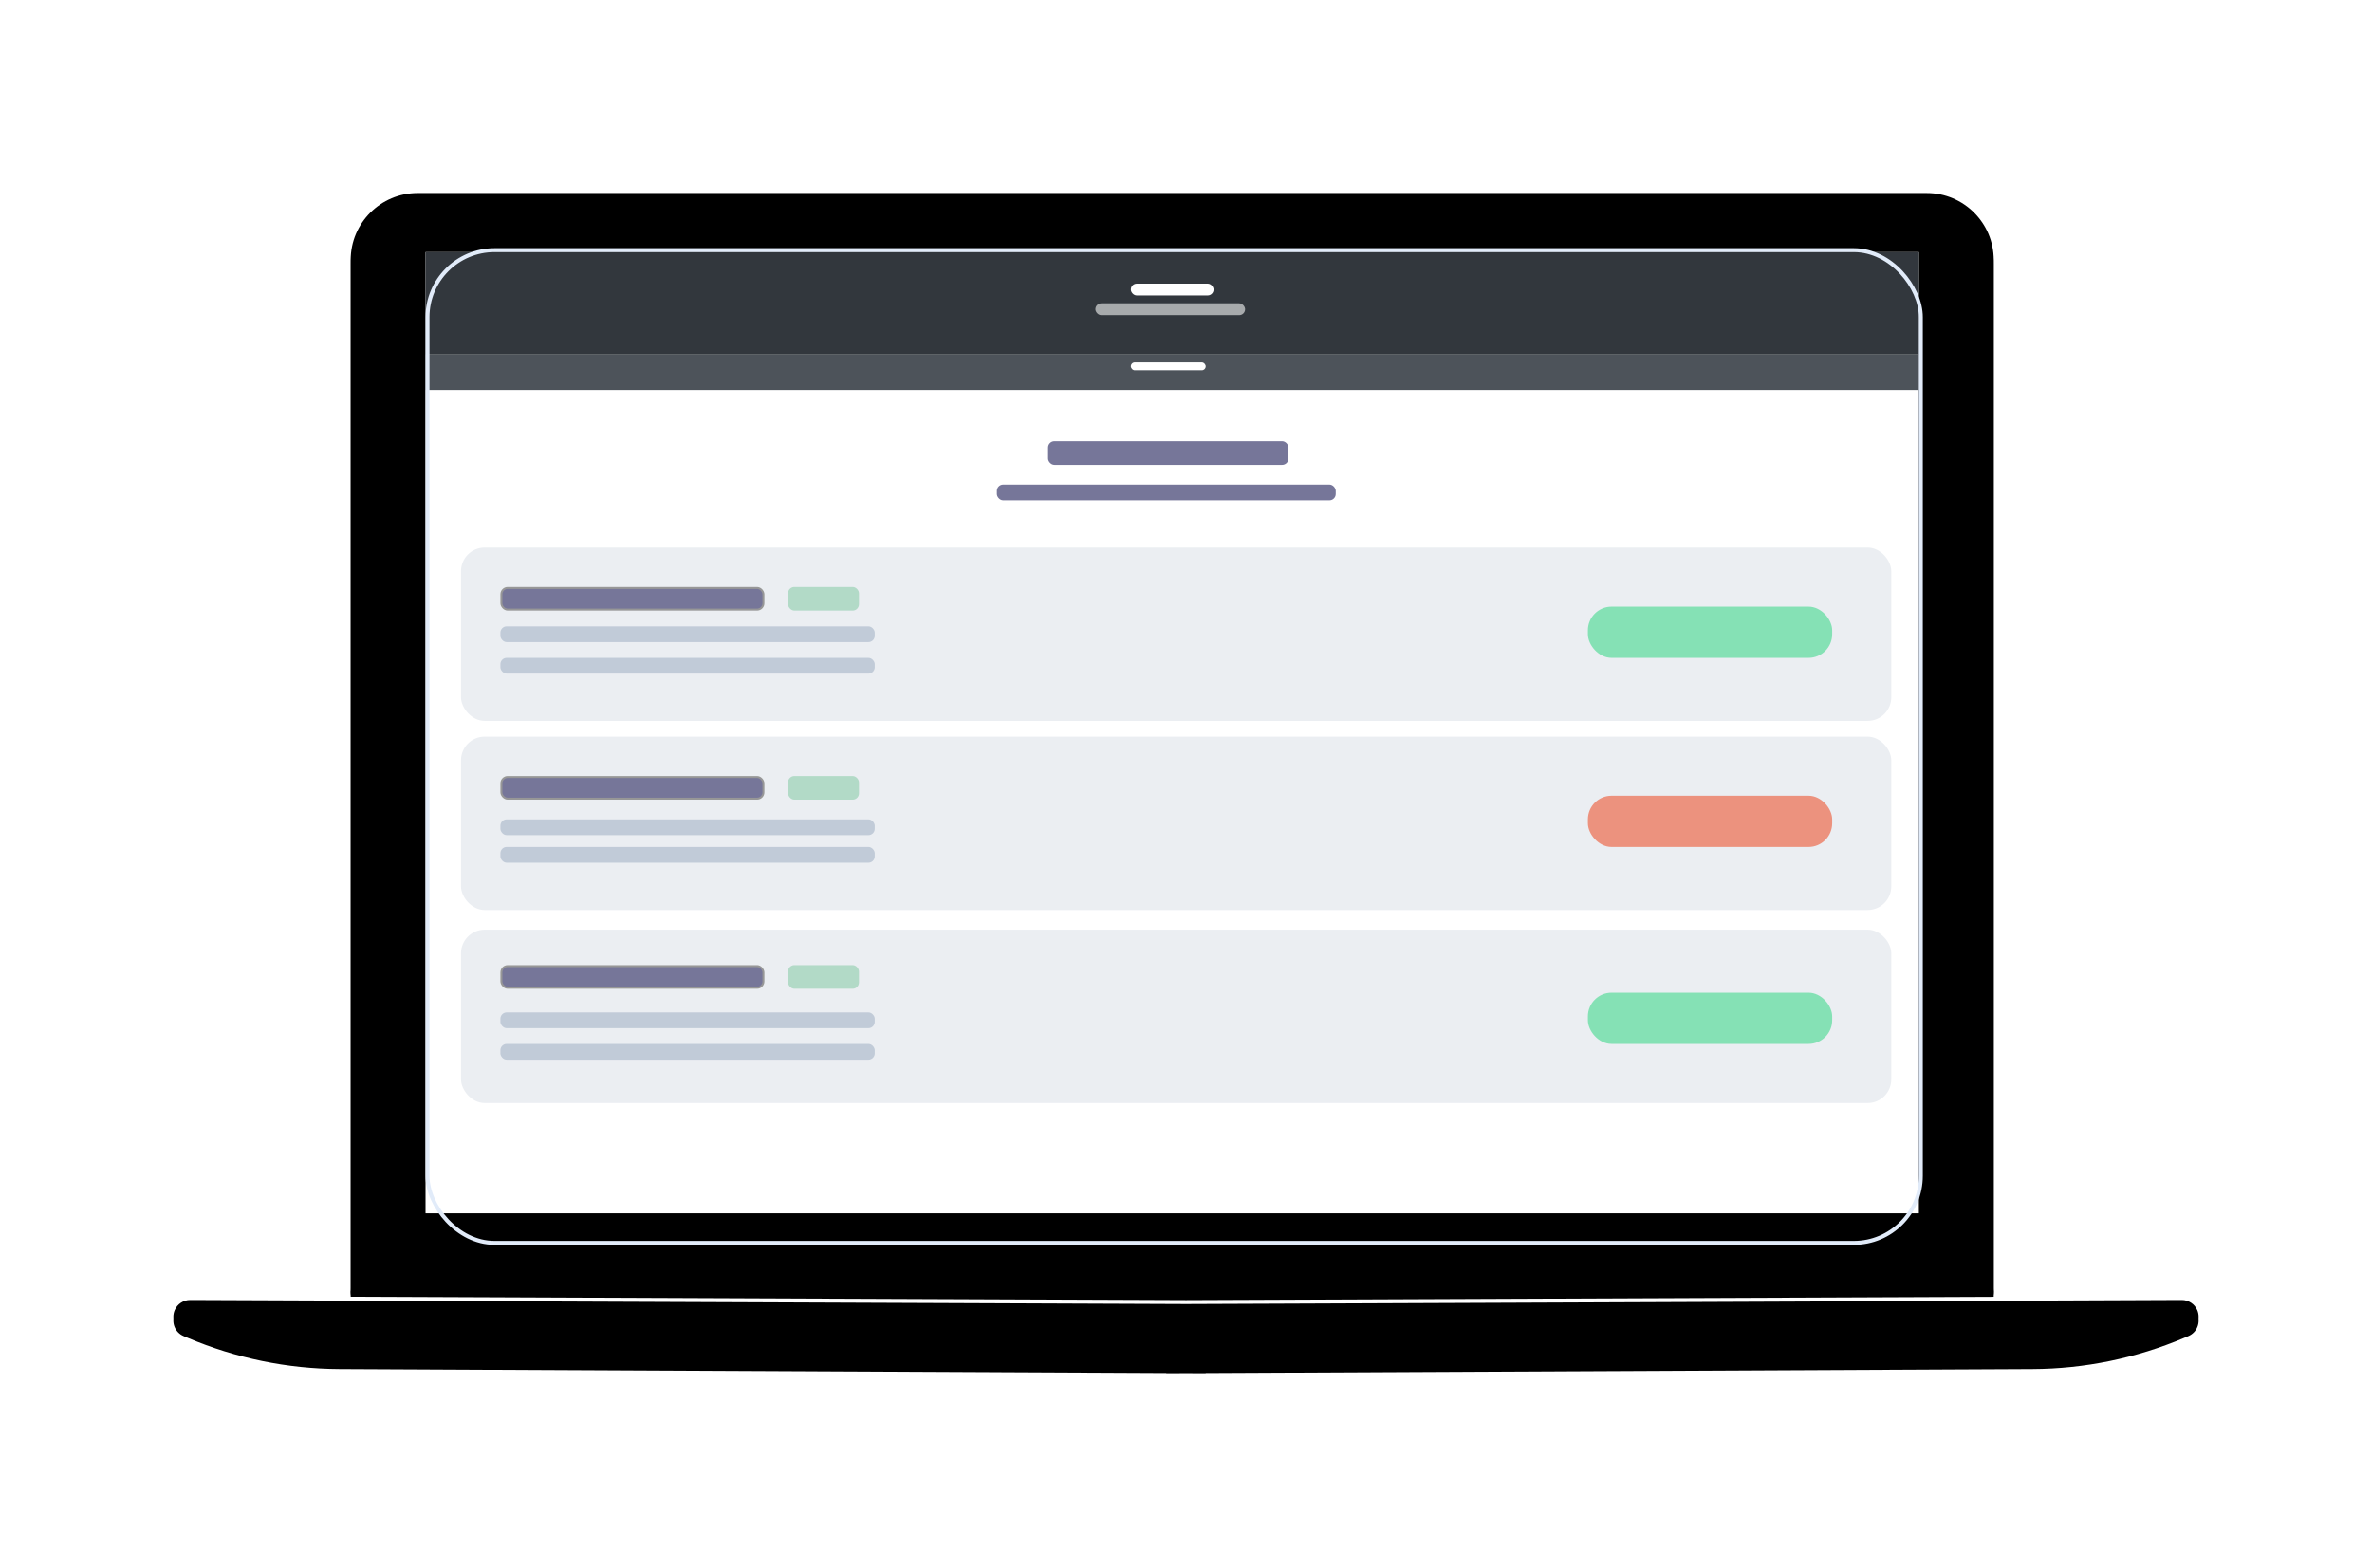 <?xml version="1.0" encoding="UTF-8"?>
<svg width="602px" height="398px" viewBox="0 0 602 398" version="1.1" xmlns="http://www.w3.org/2000/svg" xmlns:xlink="http://www.w3.org/1999/xlink">
    <!-- Generator: Sketch 50.2 (55047) - http://www.bohemiancoding.com/sketch -->
    <title>Group 17</title>
    <desc>Created with Sketch.</desc>
    <defs>
        <path d="M461.343,281.198 L509.726,281 C511.441,280.993 512.994,282.017 513.662,283.597 C514.578,285.762 513.566,288.259 511.402,289.175 L510.337,289.626 C498.154,294.782 485.07,297.47 471.841,297.533 L262,298.542 L262,298.59 L257,298.566 L252,298.59 L252,298.542 L42.159,297.533 C28.93,297.47 15.846,294.782 3.663,289.626 L2.598,289.175 C0.434,288.259 -0.578,285.762 0.338,283.597 C1.006,282.017 2.559,280.993 4.274,281 L45.639,281.169 C45.235,280.544 45,279.8 45,279 L45,17 C45,7.611 52.611,1.72470207e-15 62,0 L445,0 C454.389,-1.72470207e-15 462,7.611 462,17 L462,279 C462,279.812 461.758,280.567 461.343,281.198 Z" id="path-1"></path>
        <filter x="-14.8%" y="-24.8%" width="129.6%" height="150.9%" filterUnits="objectBoundingBox" id="filter-2">
            <feOffset dx="0" dy="2" in="SourceAlpha" result="shadowOffsetOuter1"></feOffset>
            <feGaussianBlur stdDeviation="25" in="shadowOffsetOuter1" result="shadowBlurOuter1"></feGaussianBlur>
            <feColorMatrix values="0 0 0 0 0.459   0 0 0 0 0.427   0 0 0 0 0.427  0 0 0 0.3 0" type="matrix" in="shadowBlurOuter1"></feColorMatrix>
        </filter>
        <path d="M62,0 L445,0 C454.389,-1.72470207e-15 462,7.611 462,17 L462,279 C462,281.209 460.209,283 458,283 L49,283 C46.791,283 45,281.209 45,279 L45,17 C45,7.611 52.611,1.72470207e-15 62,0 Z" id="path-3"></path>
        <filter x="-1.9%" y="-2.8%" width="103.8%" height="105.7%" filterUnits="objectBoundingBox" id="filter-4">
            <feGaussianBlur stdDeviation="7.5" in="SourceAlpha" result="shadowBlurInner1"></feGaussianBlur>
            <feOffset dx="0" dy="1" in="shadowBlurInner1" result="shadowOffsetInner1"></feOffset>
            <feComposite in="shadowOffsetInner1" in2="SourceAlpha" operator="arithmetic" k2="-1" k3="1" result="shadowInnerInner1"></feComposite>
            <feColorMatrix values="0 0 0 0 0.852   0 0 0 0 0.852   0 0 0 0 0.852  0 0 0 0.5 0" type="matrix" in="shadowInnerInner1"></feColorMatrix>
        </filter>
        <path d="M257,282.033 L509.726,281 C511.441,280.993 512.994,282.017 513.662,283.597 C514.578,285.762 513.566,288.259 511.402,289.175 L510.337,289.626 C498.154,294.782 485.07,297.47 471.841,297.533 L262,298.542 L262,298.59 L257,298.566 L252,298.59 L252,298.542 L42.159,297.533 C28.93,297.47 15.846,294.782 3.663,289.626 L2.598,289.175 C0.434,288.259 -0.578,285.762 0.338,283.597 C1.006,282.017 2.559,280.993 4.274,281 L257,282.033 Z" id="path-5"></path>
        <filter x="-0.8%" y="-22.7%" width="101.6%" height="145.5%" filterUnits="objectBoundingBox" id="filter-6">
            <feGaussianBlur stdDeviation="3.5" in="SourceAlpha" result="shadowBlurInner1"></feGaussianBlur>
            <feOffset dx="0" dy="1" in="shadowBlurInner1" result="shadowOffsetInner1"></feOffset>
            <feComposite in="shadowOffsetInner1" in2="SourceAlpha" operator="arithmetic" k2="-1" k3="1" result="shadowInnerInner1"></feComposite>
            <feColorMatrix values="0 0 0 0 0.738   0 0 0 0 0.724   0 0 0 0 0.724  0 0 0 0.5 0" type="matrix" in="shadowInnerInner1"></feColorMatrix>
        </filter>
    </defs>
    <g id="Page-1" stroke="none" stroke-width="1" fill="none" fill-rule="evenodd">
        <g id="Home@2x" transform="translate(-982, -108)">
            <g id="Group-17" transform="translate(1026, 156)">
                <g id="Combined-Shape">
                    <use fill="black" fill-opacity="1" filter="url(#filter-2)" xlink:href="#path-1"></use>
                    <use fill="#FFFFFF" fill-rule="evenodd" xlink:href="#path-1"></use>
                </g>
                <g id="Rectangle-12">
                    <use fill="#FFFFFF" fill-rule="evenodd" xlink:href="#path-3"></use>
                    <use fill="black" fill-opacity="1" filter="url(#filter-4)" xlink:href="#path-3"></use>
                </g>
                <g id="Combined-Shape" fill-rule="nonzero">
                    <use fill="#FFFFFF" fill-rule="evenodd" xlink:href="#path-5"></use>
                    <use fill="black" fill-opacity="1" filter="url(#filter-6)" xlink:href="#path-5"></use>
                </g>
                <g id="Group-16" transform="translate(64, 16)">
                    <rect id="Rectangle-9" fill="#FFFFFF" x="0" y="0" width="379" height="244"></rect>
                    <rect id="Rectangle-9" fill="#32373D" x="0" y="0" width="379" height="26"></rect>
                    <rect id="Rectangle-9" fill="#4D535A" transform="translate(189.5, 30.5) scale(1, -1) translate(-189.5, -30.5) " x="0" y="26" width="379" height="9"></rect>
                    <rect id="Rectangle-10-Copy-2" fill="#767699" x="158" y="48" width="61" height="6" rx="1.6"></rect>
                    <rect id="Rectangle-11" fill="#EBEEF2" x="9" y="75" width="363" height="44" rx="6"></rect>
                    <rect id="Rectangle-10" stroke="#979797" stroke-width="0.5" fill="#767699" x="19.25" y="85.25" width="66.5" height="5.5" rx="1.6"></rect>
                    <rect id="Rectangle-10" fill="#B2DAC7" x="92" y="85" width="18" height="6" rx="1.6"></rect>
                    <rect id="Rectangle-10" fill="#C1CBD8" x="19" y="95" width="95" height="4" rx="1.6"></rect>
                    <rect id="Rectangle-10" fill="#C1CBD8" x="19" y="103" width="95" height="4" rx="1.6"></rect>
                    <rect id="Rectangle-10-Copy" fill="#85E1B5" x="295" y="90" width="62" height="13" rx="6"></rect>
                    <rect id="Rectangle-11" fill="#EBEEF2" x="9" y="123" width="363" height="44" rx="6"></rect>
                    <rect id="Rectangle-10" stroke="#979797" stroke-width="0.5" fill="#767699" x="19.25" y="133.25" width="66.5" height="5.5" rx="1.6"></rect>
                    <rect id="Rectangle-10" fill="#B2DAC7" x="92" y="133" width="18" height="6" rx="1.6"></rect>
                    <rect id="Rectangle-10" fill="#C1CBD8" x="19" y="144" width="95" height="4" rx="1.6"></rect>
                    <rect id="Rectangle-10" fill="#C1CBD8" x="19" y="151" width="95" height="4" rx="1.6"></rect>
                    <rect id="Rectangle-10-Copy" fill="#EC927E" x="295" y="138" width="62" height="13" rx="6"></rect>
                    <rect id="Rectangle-11" fill="#EBEEF2" x="9" y="172" width="363" height="44" rx="6"></rect>
                    <rect id="Rectangle-10" stroke="#979797" stroke-width="0.5" fill="#767699" x="19.25" y="181.25" width="66.5" height="5.5" rx="1.6"></rect>
                    <rect id="Rectangle-10" fill="#B2DAC7" x="92" y="181" width="18" height="6" rx="1.6"></rect>
                    <rect id="Rectangle-10" fill="#C1CBD8" x="19" y="193" width="95" height="4" rx="1.6"></rect>
                    <rect id="Rectangle-10" fill="#C1CBD8" x="19" y="201" width="95" height="4" rx="1.6"></rect>
                    <rect id="Rectangle-10-Copy" fill="#85E1B5" x="295" y="188" width="62" height="13" rx="6"></rect>
                    <rect id="Rectangle-10-Copy-3" fill="#767699" x="145" y="59" width="86" height="4" rx="1.6"></rect>
                    <rect id="Rectangle-10-Copy-5" fill="#FFFFFF" opacity="0.573" x="170" y="13" width="38" height="3" rx="1.5"></rect>
                    <rect id="Rectangle-10-Copy-5" fill="#FFFFFF" x="179" y="8" width="21" height="3" rx="1.5"></rect>
                    <rect id="Rectangle-10-Copy-5" fill="#FFFFFF" x="179" y="28" width="19" height="2" rx="1"></rect>
                </g>
                <rect id="Rectangle-12" stroke="#E1EBF9" x="64.5" y="15.5" width="379" height="252" rx="17"></rect>
            </g>
        </g>
    </g>
</svg>